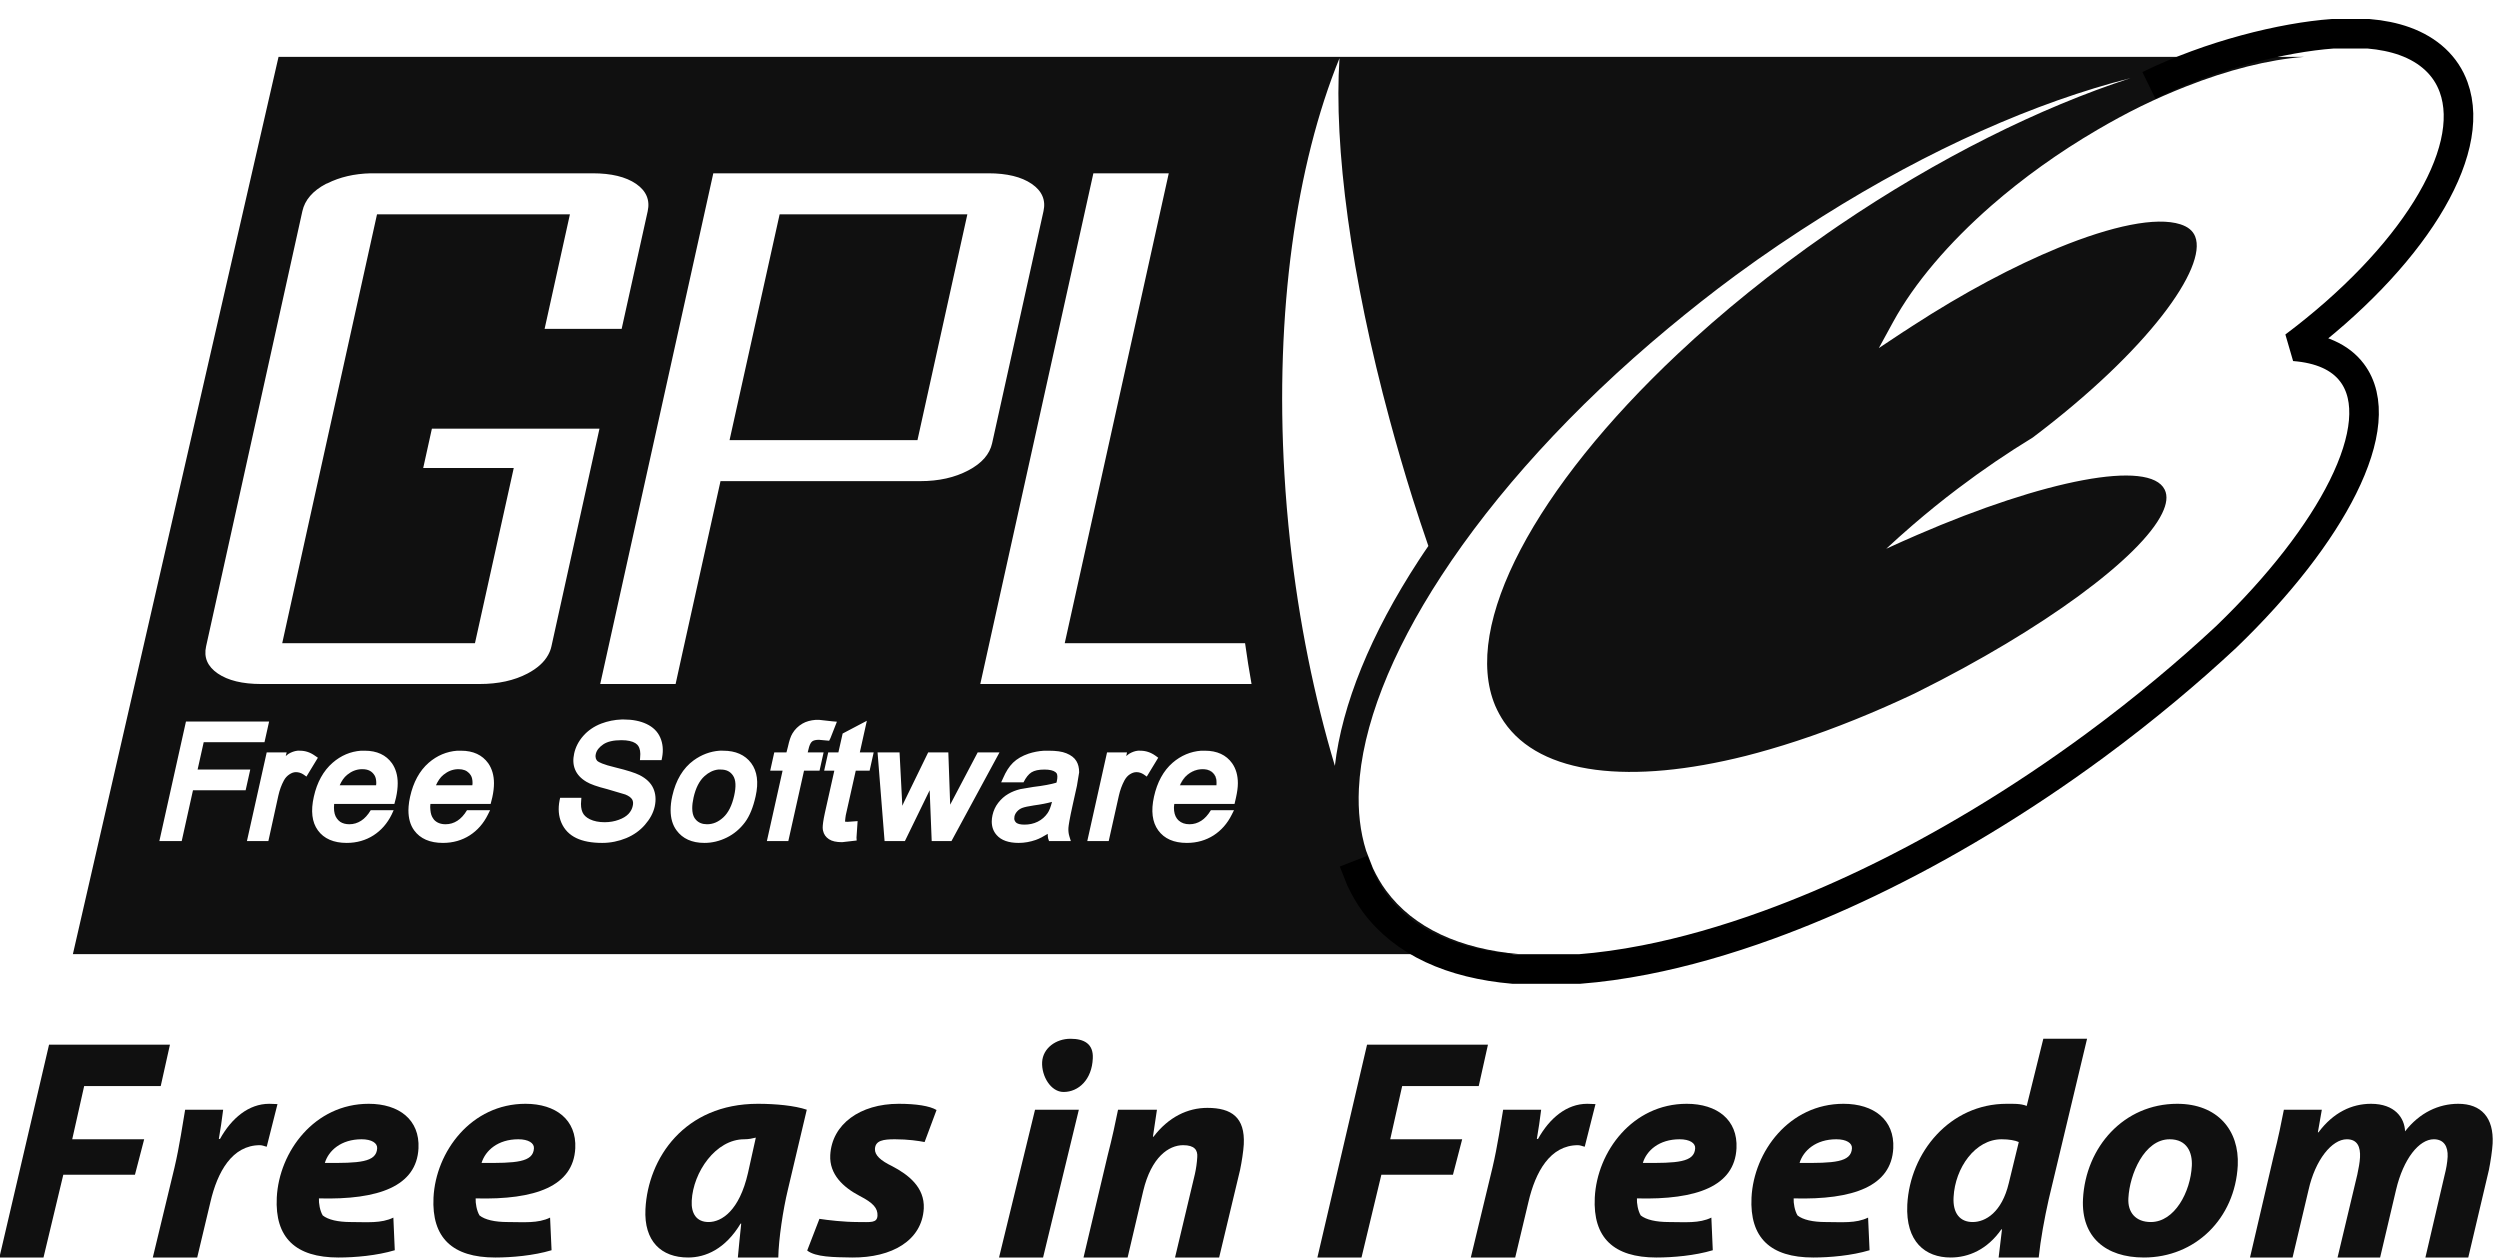 <?xml version="1.0" standalone="no"?>
<!DOCTYPE svg PUBLIC "-//W3C//DTD SVG 1.1//EN" "http://www.w3.org/Graphics/SVG/1.1/DTD/svg11.dtd">
<svg width="100%" height="100%" viewBox="0 0 721 363" version="1.1" xmlns="http://www.w3.org/2000/svg" xmlns:xlink="http://www.w3.org/1999/xlink" xml:space="preserve" style="fill-rule:evenodd;clip-rule:evenodd;stroke-miterlimit:1.414;">
    <g transform="matrix(1,0,0,1,-14.374,-490.127)">
        <g id="Layer1">
            <g id="Layer 1">
                <clipPath id="_clip1">
                    <rect x="14.225" y="490.29" width="720.932" height="362.612"/>
                </clipPath>
                <g clip-path="url(#_clip1)">
                    <g id="g3413" transform="matrix(1,0,0,1,1.763,148.071)">
                        <g id="path70" transform="matrix(1.705,0,0,1.705,352.868,563.909)">
                            <path d="M3.86,0L3.85,0C2.91,0 2.08,0.31 1.3,0.94C0.72,1.4 0.32,2.02 0,2.71L0.04,2.71C0.36,2.02 0.76,1.4 1.33,0.94C2.11,0.31 2.94,0.01 3.86,0Z" style="fill:black;fill-opacity:0.937;"/>
                        </g>
                        <path id="path74" d="M92.939,358.464C92.94,358.464 33.63,617.232 33.63,617.232L450.77,617.232C433.769,615.748 420.346,609.78 412.349,598.9C410.865,596.888 409.64,594.721 408.565,592.453C407.883,590.781 407.242,589.095 406.594,587.39C404.888,581.968 404.209,575.95 404.515,569.539C405.368,551.668 413.753,530.411 428.282,508.151C443.714,484.494 466.08,459.7 493.773,436.691C499.98,431.538 506.398,426.449 513.117,421.504C521.421,415.394 529.79,409.768 538.162,404.505C569.01,385.084 599.78,371.495 627.047,364.592C600.991,373.093 571.719,387.524 542.798,407.17C541.758,407.872 540.731,408.592 539.708,409.301C523.661,420.419 509.124,432.227 496.438,444.152C455.615,482.536 434.037,522.31 443.842,545.612C444.541,547.215 445.375,548.746 446.347,550.195C456.885,565.696 483.003,568.375 516.101,560.053C518.352,559.491 520.603,558.853 522.922,558.188C533.494,555.136 544.719,551.014 556.28,545.932C559.06,544.704 561.869,543.442 564.7,542.095C564.99,541.959 565.262,541.822 565.552,541.669C602.044,523.537 630.089,502.674 636.159,490.139C637.489,487.413 637.809,485.088 636.905,483.265C632.574,474.483 602.266,480.416 565.552,496.321C562.602,497.6 559.618,498.916 556.6,500.317C559.055,498.037 561.611,495.749 564.22,493.496C568.381,489.912 572.689,486.407 577.276,482.945C584.455,477.509 591.713,472.595 598.857,468.238C632.314,442.997 649.228,419.121 645.698,410.26C645.033,408.591 643.617,407.442 641.435,406.743C634.46,404.525 621.731,407.173 606.264,413.511C593.509,418.743 578.859,426.502 564.007,436.158L561.982,437.491C561.982,437.491 561.609,437.704 561.609,437.704C561.609,437.704 554.468,442.446 554.468,442.446C554.468,442.446 558.572,434.933 558.572,434.933C564.659,423.789 574.575,412.162 586.921,401.361C595.976,393.464 606.32,386.024 617.455,379.513C621.667,377.047 625.872,374.757 630.084,372.692C634.399,370.584 638.715,368.711 642.927,367.044C655.164,362.204 666.845,359.264 677.031,358.464C676.104,358.464 648.415,358.464 648.415,358.464C648.415,358.464 551.964,358.464 551.964,358.464C551.964,358.464 126.671,358.464 126.671,358.464C126.671,358.464 92.939,358.464 92.939,358.464ZM398.92,358.837C397.249,384.342 402.194,421.699 413.415,463.175C415.41,470.556 417.582,478.066 419.969,485.663C421.453,490.354 422.983,494.972 424.552,499.518C423.631,500.872 422.704,502.217 421.834,503.568C407.834,525.023 399.651,545.299 397.588,562.931C391.671,543.116 387.216,521.413 384.692,498.399C383.976,491.805 383.415,485.285 383.04,478.842C380.278,432.046 386.387,389.625 398.92,358.837ZM119.53,392.036C119.85,392.028 120.164,392.036 120.489,392.036C120.489,392.036 183.529,392.036 183.529,392.036C188.918,392.036 193.085,393.046 196.052,395.073C199.002,397.113 200.108,399.751 199.409,402.96C199.409,402.96 191.896,436.904 191.896,436.904C191.896,436.904 169.674,436.904 169.674,436.904C169.674,436.904 176.975,403.866 176.975,403.866C176.975,403.866 121.342,403.866 121.342,403.866C121.342,403.866 101.252,494.669 101.252,494.669C101.252,494.669 94.005,527.548 94.005,527.548C94.005,527.548 149.585,527.548 149.585,527.548C149.585,527.548 149.638,527.334 149.638,527.334C149.638,527.334 160.775,477.03 160.775,477.03C160.775,477.03 134.664,477.03 134.664,477.03C134.664,477.03 137.169,465.68 137.169,465.68C137.169,465.68 185.501,465.68 185.501,465.68C185.501,465.68 171.646,528.453 171.646,528.453C171.459,529.347 171.13,530.157 170.687,530.958C169.544,533.038 167.551,534.82 164.772,536.287C160.918,538.316 156.306,539.324 150.917,539.324C150.917,539.324 87.93,539.324 87.93,539.324C82.542,539.324 78.375,538.316 75.408,536.287C72.458,534.258 71.334,531.666 72.051,528.453C72.051,528.453 99.814,402.96 99.814,402.96C100.53,399.751 102.764,397.113 106.635,395.073C106.771,395 106.924,394.983 107.061,394.913C110.594,393.144 114.74,392.149 119.53,392.036ZM218.327,392.036C218.327,392.036 297.673,392.036 297.673,392.036C302.993,392.036 307.175,393.046 310.142,395.073C313.126,397.113 314.269,399.751 313.553,402.96C313.553,402.96 298.738,469.89 298.738,469.89C298.039,473.079 295.752,475.68 291.864,477.723C287.976,479.773 283.4,480.814 278.063,480.814C278.063,480.814 220.405,480.814 220.405,480.814L209.268,531.065C209.268,531.065 207.456,539.324 207.456,539.324C207.456,539.324 185.714,539.324 185.714,539.324C185.714,539.324 187.366,531.864 187.366,531.864C187.366,531.864 218.327,392.036 218.327,392.036ZM327.94,392.036C327.94,392.036 349.682,392.036 349.682,392.036C349.682,392.036 325.063,503.248 325.063,503.248C325.063,503.248 319.681,527.548 319.681,527.548C319.681,527.548 371.69,527.548 371.69,527.548C372.236,531.536 372.873,535.453 373.555,539.324C373.555,539.324 295.328,539.324 295.328,539.324C295.328,539.324 301.509,511.401 301.509,511.401C301.509,511.401 327.94,392.036 327.94,392.036ZM237.457,403.866C237.457,403.866 223.016,468.984 223.016,468.984C223.016,468.984 277.21,468.984 277.21,468.984C277.21,468.984 291.598,403.866 291.598,403.866C291.598,403.866 237.457,403.866 237.457,403.866ZM191.896,549.556C192.108,549.548 192.321,549.556 192.535,549.556C195.059,549.556 197.263,549.999 199.036,550.835C200.929,551.721 202.283,553.039 203.033,554.778C203.766,556.466 203.958,558.382 203.566,560.48C203.566,560.48 203.406,561.279 203.406,561.279C203.406,561.279 197.171,561.279 197.171,561.279C197.171,561.279 197.224,560.533 197.224,560.533C197.386,559.068 197.204,557.915 196.638,557.123C196.565,557.023 196.458,556.892 196.372,556.803C196.231,556.659 196.02,556.495 195.839,556.376C194.967,555.827 193.602,555.524 191.842,555.524C189.506,555.524 187.76,555.931 186.567,556.75C185.407,557.551 184.674,558.446 184.435,559.52C184.197,560.612 184.589,561.185 184.862,561.492C184.87,561.501 184.905,561.536 184.915,561.545C185.26,561.84 186.46,562.53 190.19,563.411C193.567,564.229 195.803,564.964 197.065,565.595C198.974,566.567 200.309,567.827 201.008,569.379C201.707,570.914 201.861,572.71 201.434,574.654C201.008,576.547 200.042,578.293 198.61,579.93C197.195,581.567 195.393,582.863 193.228,583.767C191.079,584.653 188.722,585.152 186.3,585.152C183.231,585.152 180.767,584.687 178.84,583.767C176.828,582.812 175.376,581.305 174.524,579.344C173.705,577.434 173.53,575.266 173.991,572.896C173.991,572.896 174.151,572.15 174.151,572.15L180.279,572.15L180.226,572.896C180.072,574.311 180.223,575.454 180.599,576.306C180.957,577.125 181.639,577.803 182.73,578.331C183.89,578.894 185.339,579.184 186.993,579.184C188.477,579.184 189.832,578.934 191.043,578.491C192.237,578.065 193.185,577.502 193.867,576.786C194.532,576.07 194.922,575.313 195.093,574.494C195.263,573.761 195.223,573.141 194.933,572.629C194.609,572.084 193.967,571.6 192.961,571.191C192.961,571.191 187.739,569.645 187.739,569.645C184.823,568.912 182.86,568.213 181.718,567.514C180.166,566.593 179.047,565.412 178.467,563.997C177.887,562.598 177.825,561.049 178.201,559.361C178.593,557.553 179.465,555.833 180.812,554.298C182.176,552.746 183.937,551.529 186.034,550.728C187.888,550.033 189.84,549.625 191.896,549.556ZM247.848,549.662C248.185,549.636 248.503,549.662 248.861,549.662C248.861,549.662 252.697,550.088 252.697,550.088C252.697,550.088 253.976,550.195 253.976,550.195C253.976,550.195 252.111,554.938 252.111,554.938C252.111,554.938 251.738,555.684 251.738,555.684C251.738,555.684 248.807,555.417 248.807,555.417C247.942,555.417 247.306,555.551 246.889,555.844C246.861,555.865 246.808,555.928 246.782,555.95C246.727,555.999 246.633,556.085 246.569,556.163C246.313,556.5 246,557.101 245.77,558.188C245.77,558.188 245.659,558.649 245.557,559.041C246.904,559.041 250.14,559.041 250.14,559.041C250.14,559.041 248.967,564.316 248.967,564.316C248.967,564.316 245.617,564.316 244.491,564.316C244.15,565.851 239.962,584.619 239.962,584.619C239.962,584.619 233.78,584.619 233.78,584.619C233.78,584.619 237.798,566.584 238.31,564.316C237.269,564.316 234.739,564.316 234.739,564.316C234.739,564.316 235.912,559.041 235.912,559.041C235.912,559.041 238.457,559.041 239.429,559.041C239.599,558.308 239.855,557.389 239.855,557.389C240.23,555.684 240.622,554.458 241.134,553.606C241.833,552.429 242.82,551.444 244.065,550.728C245.09,550.132 246.387,549.776 247.848,549.662ZM262.609,549.929C262.609,549.929 260.993,557.199 260.584,559.041C261.778,559.041 264.581,559.041 264.581,559.041C264.581,559.041 263.408,564.316 263.408,564.316C263.408,564.316 260.469,564.316 259.412,564.316C259.088,565.783 256.534,577.159 256.534,577.159C256.534,577.159 256.321,578.525 256.321,578.917C256.321,578.93 256.32,578.961 256.321,578.971C256.322,578.975 256.32,579.021 256.321,579.024C256.323,579.027 256.372,579.022 256.374,579.024C256.374,579.024 257.014,579.077 257.014,579.077L259.945,578.864L259.625,583.607C259.625,583.607 259.678,584.459 259.678,584.459C259.678,584.459 255.468,584.939 255.468,584.939C253.797,584.939 252.572,584.666 251.685,584.086C250.747,583.472 250.201,582.658 249.98,581.635C249.946,581.448 249.873,581.175 249.873,580.782C249.873,580.015 250.018,578.717 250.513,576.466C250.513,576.466 252.753,566.431 253.23,564.316C252.429,564.316 250.299,564.316 250.299,564.316C250.299,564.316 251.472,559.041 251.472,559.041C251.472,559.041 253.55,559.041 254.403,559.041C254.675,557.813 255.628,553.606 255.628,553.606C255.628,553.606 260.584,550.994 260.584,550.994C260.584,550.994 262.609,549.929 262.609,549.929ZM66.242,550.142C66.242,550.142 90.222,550.142 90.222,550.142L88.89,556.11C88.89,556.11 72.892,556.11 71.358,556.11C71.085,557.321 69.991,562.223 69.599,563.997C71.816,563.997 84.786,563.997 84.786,563.997L83.454,569.965C83.454,569.965 69.802,569.965 68.267,569.965C67.943,571.449 65.016,584.619 65.016,584.619C65.016,584.619 58.569,584.619 58.569,584.619C58.569,584.619 66.242,550.142 66.242,550.142ZM98.375,558.561C98.616,558.532 98.878,558.561 99.121,558.561C100.656,558.561 102.073,559.028 103.437,560C103.437,560 104.29,560.586 104.29,560.586L100.986,566.022C100.986,566.022 100.08,565.382 100.08,565.382C99.415,564.956 98.699,564.743 97.949,564.743C97.301,564.743 96.697,564.973 96.083,565.382C95.436,565.808 94.894,566.373 94.485,567.141C93.769,568.454 93.244,569.924 92.886,571.51C92.886,571.51 90.009,584.619 90.009,584.619C90.009,584.619 83.827,584.619 83.827,584.619C83.827,584.619 89.529,559.041 89.529,559.041C89.529,559.041 95.284,559.041 95.284,559.041C95.284,559.041 95.086,559.817 95.018,560.107C95.291,559.902 95.578,559.621 95.817,559.467C96.643,558.974 97.515,558.667 98.375,558.561ZM116.706,558.561C117.078,558.533 117.445,558.561 117.825,558.561C121.304,558.561 123.936,559.781 125.658,562.185C126.733,563.737 127.31,565.655 127.31,567.94C127.31,569.202 127.155,570.56 126.831,572.043L126.351,573.908C126.351,573.908 110.719,573.908 108.979,573.908C108.945,574.266 108.926,574.65 108.926,574.974C108.926,576.304 109.199,577.351 109.779,578.118C110.054,578.493 110.373,578.831 110.738,579.077C111.425,579.525 112.311,579.77 113.349,579.77C114.611,579.77 115.719,579.423 116.759,578.758C117.748,578.127 118.695,577.118 119.53,575.72C119.53,575.72 126.138,575.72 126.138,575.72C126.138,575.72 125.552,576.999 125.552,576.999C124.29,579.557 122.529,581.552 120.33,582.967C118.13,584.383 115.502,585.152 112.603,585.152C108.834,585.152 106.029,583.933 104.29,581.529C102.568,579.175 102.197,575.923 103.118,571.83C104.038,567.669 105.876,564.344 108.553,562.025C110.953,559.944 113.675,558.79 116.706,558.561ZM144.469,558.561C144.841,558.533 145.208,558.561 145.588,558.561C149.067,558.561 151.699,559.781 153.422,562.185C154.496,563.737 155.074,565.655 155.074,567.94C155.074,569.185 154.918,570.523 154.594,571.99C154.594,571.99 154.114,573.908 154.114,573.908C154.114,573.908 138.482,573.908 136.742,573.908C136.725,574.147 136.706,574.362 136.689,574.601C136.676,574.691 136.695,574.826 136.689,574.921C136.689,574.936 136.689,574.959 136.689,574.974C136.689,575.23 136.725,575.481 136.742,575.72C136.828,576.692 137.081,577.504 137.542,578.118C137.629,578.237 137.712,578.385 137.808,578.491C138.589,579.327 139.695,579.77 141.112,579.77C142.374,579.77 143.499,579.423 144.522,578.758C145.511,578.127 146.458,577.118 147.293,575.72C147.293,575.72 153.954,575.72 153.954,575.72C153.954,575.72 153.315,576.999 153.315,576.999C152.053,579.557 150.292,581.552 148.093,582.967C145.893,584.383 143.265,585.152 140.366,585.152C136.597,585.152 133.792,583.933 132.053,581.529C130.928,579.994 130.401,578.039 130.401,575.72C130.401,575.362 130.42,574.976 130.454,574.601C130.523,573.714 130.659,572.819 130.881,571.83C131.802,567.686 133.586,564.344 136.263,562.025C138.662,559.944 141.439,558.79 144.469,558.561ZM220.085,558.561C220.466,558.532 220.816,558.561 221.204,558.561C224.751,558.561 227.477,559.761 229.251,562.132C231.007,564.502 231.433,567.699 230.53,571.723C229.83,574.861 228.82,577.395 227.439,579.237C226.058,581.079 224.297,582.584 222.217,583.607C220.153,584.63 217.968,585.152 215.769,585.152C212.154,585.152 209.462,583.916 207.722,581.529C206.597,580.011 206.017,578.056 206.017,575.72C206.017,574.458 206.156,573.118 206.497,571.617C207.52,567.047 209.609,563.566 212.678,561.332C214.931,559.706 217.419,558.766 220.085,558.561ZM313.712,558.561C314.162,558.534 314.578,558.561 315.045,558.561C317.193,558.561 318.881,558.779 320.16,559.307C321.524,559.853 322.492,560.625 323.038,561.545C323.566,562.415 323.837,563.483 323.837,564.796C323.837,564.796 323.198,568.686 323.198,568.686C323.198,568.686 322.025,573.962 322.025,573.962C321.019,578.463 320.798,580.152 320.746,580.782C320.695,581.635 320.774,582.466 321.013,583.234C321.013,583.234 321.439,584.619 321.439,584.619C321.439,584.619 315.151,584.619 315.151,584.619C315.151,584.619 314.885,583.82 314.885,583.82C314.782,583.445 314.812,582.967 314.778,582.541C313.585,583.274 312.389,583.924 311.314,584.299C309.729,584.845 308.083,585.152 306.412,585.152C303.513,585.152 301.367,584.398 300.071,582.914C299.082,581.823 298.632,580.488 298.632,578.971C298.632,578.391 298.709,577.79 298.845,577.159C299.135,575.863 299.661,574.663 300.497,573.589C301.315,572.531 302.283,571.662 303.374,571.031C304.432,570.4 305.61,569.952 306.838,569.645C306.838,569.645 310.622,569.006 310.622,569.006C313.538,568.665 315.714,568.241 317.283,567.78C317.317,567.61 317.389,567.407 317.389,567.407C317.637,566.31 317.606,565.485 317.336,565.062C317.316,565.035 317.252,564.979 317.229,564.956C317.172,564.895 317.083,564.798 317.016,564.743C316.375,564.235 315.281,563.997 313.819,563.997C312.165,563.997 310.941,564.267 310.089,564.796C309.253,565.325 308.479,566.292 307.797,567.674C307.797,567.674 301.35,567.674 301.35,567.674C301.35,567.674 301.936,566.395 301.936,566.395C302.703,564.621 303.617,563.15 304.76,562.025C305.902,560.9 307.446,560.028 309.236,559.414C310.608,558.961 312.107,558.66 313.712,558.561ZM340.73,558.561C340.97,558.532 341.233,558.561 341.476,558.561C343.027,558.561 344.481,559.028 345.845,560C345.845,560 346.644,560.586 346.644,560.586C346.645,560.586 343.341,566.022 343.341,566.022C343.341,566.022 342.435,565.382 342.435,565.382C341.77,564.956 341.09,564.743 340.356,564.743C339.708,564.743 339.069,564.973 338.438,565.382C337.79,565.808 337.319,566.373 336.893,567.141C336.194,568.454 335.652,569.924 335.294,571.51C335.294,571.51 332.363,584.619 332.363,584.619C332.363,584.619 326.182,584.619 326.182,584.619C326.182,584.619 331.884,559.041 331.884,559.041C331.884,559.041 337.639,559.041 337.639,559.041C337.639,559.041 337.494,559.817 337.426,560.107C337.698,559.902 337.969,559.621 338.225,559.467C339.038,558.974 339.871,558.667 340.73,558.561ZM359.007,558.561C359.379,558.533 359.746,558.561 360.126,558.561C363.605,558.561 366.255,559.781 367.96,562.185C369.051,563.737 369.612,565.655 369.612,567.94C369.612,569.202 369.403,570.56 369.079,572.043L368.653,573.908C368.653,573.908 353.003,573.908 351.281,573.908C351.246,574.266 351.174,574.65 351.174,574.974C351.174,576.304 351.464,577.351 352.027,578.118C352.114,578.237 352.25,578.385 352.346,578.491C352.402,578.551 352.5,578.649 352.559,578.704C353.322,579.397 354.359,579.77 355.65,579.77C356.912,579.77 358.02,579.423 359.061,578.758C360.05,578.127 360.979,577.118 361.832,575.72C361.832,575.72 368.493,575.72 368.493,575.72C368.493,575.72 367.853,576.999 367.853,576.999C366.591,579.557 364.814,581.552 362.631,582.967C360.414,584.383 357.82,585.152 354.904,585.152C351.136,585.152 348.384,583.933 346.644,581.529C344.922,579.175 344.515,575.923 345.419,571.83C346.34,567.669 348.124,564.344 350.801,562.025C353.216,559.944 355.979,558.79 359.007,558.561ZM265.7,559.041C265.7,559.041 272.041,559.041 272.041,559.041C272.041,559.041 272.823,574.22 272.84,574.441C273.096,573.898 273.295,573.44 273.32,573.375C273.32,573.375 280.301,559.041 280.301,559.041C280.301,559.041 286.109,559.041 286.109,559.041C286.109,559.041 286.642,574.036 286.642,574.121C286.813,573.815 294.582,559.041 294.582,559.041C294.582,559.041 300.87,559.041 300.87,559.041C300.87,559.041 287.015,584.619 287.015,584.619C287.015,584.619 281.313,584.619 281.313,584.619C281.313,584.619 280.761,570.749 280.727,569.965C278.374,574.791 273.586,584.619 273.586,584.619C273.586,584.619 267.725,584.619 267.725,584.619C267.725,584.619 265.7,559.041 265.7,559.041ZM116.813,563.89C115.344,563.952 114.01,564.482 112.763,565.489C111.774,566.273 111.106,567.35 110.578,568.526C110.578,568.526 121.076,568.526 121.076,568.526C121.093,568.339 121.129,568.111 121.129,567.94C121.129,566.968 120.956,566.213 120.649,565.702C119.899,564.474 118.786,563.89 117.132,563.89C117.033,563.89 116.911,563.886 116.813,563.89ZM144.576,563.89C143.107,563.952 141.773,564.482 140.526,565.489C139.537,566.273 138.887,567.35 138.341,568.526C138.341,568.526 148.839,568.526 148.839,568.526C148.856,568.339 148.892,568.111 148.892,567.94C148.892,566.968 148.736,566.213 148.412,565.702C148.264,565.453 148.062,565.205 147.88,565.009C147.168,564.273 146.188,563.89 144.895,563.89C144.796,563.89 144.674,563.886 144.576,563.89ZM359.327,563.89C357.817,563.937 356.406,564.448 355.117,565.489C354.145,566.273 353.478,567.35 352.932,568.526C352.933,568.526 363.377,568.526 363.377,568.526C363.394,568.339 363.43,568.111 363.43,567.94C363.43,566.968 363.275,566.213 362.951,565.702C362.217,564.491 361.088,563.907 359.434,563.89C359.385,563.891 359.376,563.889 359.327,563.89ZM219.712,563.997C218.302,564.164 216.992,564.807 215.769,565.915C214.302,567.245 213.239,569.334 212.625,572.097C212.369,573.256 212.252,574.247 212.252,575.134C212.252,576.345 212.484,577.295 212.944,578.011C213.067,578.195 213.23,578.39 213.371,578.544C214.129,579.349 215.187,579.77 216.515,579.77C218.237,579.77 219.755,579.128 221.204,577.798C222.671,576.451 223.717,574.341 224.348,571.51C224.928,568.918 224.847,566.983 224.028,565.755C223.244,564.562 222.097,563.997 220.511,563.997C220.242,563.997 219.973,563.966 219.712,563.997ZM316.004,573.322C314.554,573.714 312.93,574.045 310.782,574.335C309.179,574.573 308.036,574.825 307.371,575.081C306.791,575.319 306.325,575.65 305.932,576.093C305.557,576.519 305.306,576.967 305.186,577.479C305.152,577.683 305.133,577.894 305.133,578.065C305.133,578.079 305.133,578.104 305.133,578.118C305.135,578.159 305.129,578.239 305.133,578.278C305.144,578.355 305.165,578.472 305.186,578.544C305.194,578.568 305.231,578.628 305.24,578.651C305.258,578.697 305.27,578.767 305.293,578.811C305.317,578.854 305.371,578.929 305.399,578.971C305.444,579.032 305.505,579.126 305.559,579.184C305.986,579.661 306.836,579.877 308.064,579.877C309.411,579.877 310.707,579.621 311.901,579.024C313.077,578.444 314.026,577.579 314.725,576.573C315.236,575.857 315.646,574.755 316.004,573.322Z" style="fill:black;fill-opacity:0.937;"/>
                        <g id="path82" transform="matrix(1.705,0,0,1.705,359.45,563.909)">
                            <path d="M0.03,0C0.02,0 0.01,0 0,0C0.97,0.01 1.61,0.34 2.04,1.05C2.23,1.35 2.33,1.8 2.33,2.37C2.33,2.47 2.31,2.6 2.3,2.71L2.34,2.71C2.34,2.6 2.36,2.47 2.36,2.37C2.36,1.8 2.27,1.35 2.08,1.05C1.65,0.33 1,0 0.03,0Z" style="fill:black;fill-opacity:0.937;"/>
                        </g>
                        <g id="g4966" transform="matrix(1.705,0,0,1.705,-200.907,-129.694)">
                            <g id="path86" transform="matrix(1,0,0,1,125.127,453.393)">
                                <path d="M0,36L7.46,36L10.81,22L22.93,22L24.49,16L12.32,16L14.34,7L27.29,7L28.85,0L8.4,0L0,36Z" style="fill:black;fill-opacity:0.937;"/>
                            </g>
                            <g id="path90" transform="matrix(1,0,0,1,151.077,463.393)">
                                <path d="M7.51,26L9.75,16.6C10.93,11.51 13.42,7 18.13,7C18.55,7 18.96,7.21 19.27,7.26L21.09,0.05C20.67,0.05 20.21,0 19.69,0C16.22,0 13.31,2.44 11.37,5.94L11.17,5.94C11.46,4.23 11.71,2.61 11.9,1L5.47,1C5.1,3.08 4.53,7.15 3.66,10.82L0,26L7.51,26Z" style="fill:black;fill-opacity:0.937;"/>
                            </g>
                            <g id="path94" transform="matrix(1,0,0,1,171.707,463.393)">
                                <path d="M20.06,19.25C17.99,20.26 15.63,20 12.88,20C10.71,20 9.03,19.62 8.11,18.88C7.63,18.07 7.43,16.81 7.47,16C17.6,16.27 23.99,13.93 24.31,7.53C24.55,2.7 21.02,0 15.89,0C6.73,0 0.73,8.08 0.34,15.86C0,22.65 3.52,26 10.78,26C13.57,26 17.27,25.68 20.3,24.77L20.06,19.25ZM17.32,7.53C17.2,9.91 14.26,10.05 8.47,10C9.1,7.91 11.22,6 14.69,6C16.4,6 17.38,6.65 17.32,7.53Z" style="fill:black;fill-opacity:0.937;"/>
                            </g>
                            <g id="path98" transform="matrix(1,0,0,1,198.227,463.393)">
                                <path d="M20.05,19.25C17.98,20.26 15.62,20 12.88,20C10.7,20 9.03,19.62 8.11,18.88C7.63,18.07 7.42,16.81 7.46,16C17.6,16.27 23.98,13.93 24.31,7.53C24.55,2.7 21.02,0 15.89,0C6.72,0 0.72,8.08 0.33,15.86C0,22.65 3.52,26 10.77,26C13.57,26 17.27,25.68 20.3,24.77L20.05,19.25ZM17.32,7.53C17.2,9.91 14.26,10.05 8.46,10C9.1,7.91 11.21,6 14.68,6C16.39,6 17.38,6.65 17.32,7.53Z" style="fill:black;fill-opacity:0.937;"/>
                            </g>
                            <g id="path102" transform="matrix(1,0,0,1,234.137,463.393)">
                                <path d="M22.74,26C22.8,22.83 23.56,17.85 24.35,14.58L27.56,1C25.52,0.31 22.34,0 19.28,0C6.86,0 0.7,9.2 0.27,17.82C0,23.23 2.93,26 7.49,26C10.44,26 13.77,24.57 16.36,20.27L16.47,20.27C16.27,22.34 16.03,24.35 15.9,26L22.74,26ZM17.61,11.72C16.15,18.08 13.17,20 10.95,20C8.88,20 7.98,18.53 8.1,16.39C8.34,11.56 12.16,6 16.98,6C17.76,6 18.37,5.86 18.94,5.72L17.61,11.72Z" style="fill:black;fill-opacity:0.937;"/>
                            </g>
                            <g id="path106" transform="matrix(1,0,0,1,261.767,463.393)">
                                <path d="M0,24.82C1.44,25.94 4.46,25.95 7.61,26C14.34,26.05 19.42,23.11 19.72,17.71C19.89,14.11 17.1,11.98 14.37,10.55C12.4,9.6 11.41,8.69 11.46,7.63C11.53,6.2 12.87,6 14.84,6C17.06,6 18.84,6.27 19.86,6.47L21.88,1.05C20.73,0.36 18.43,0 15.48,0C8.95,0 4.17,3.45 3.9,8.69C3.74,11.93 6.07,14.11 8.89,15.59C11.17,16.76 11.95,17.66 11.89,18.93C11.82,20.21 10.68,20 8.61,20C6.18,20 3.49,19.68 2.07,19.46L0,24.82Z" style="fill:black;fill-opacity:0.937;"/>
                            </g>
                            <g id="path110" transform="matrix(1,0,0,1,294.217,452.393)">
                                <path d="M7.45,37L13.5,12L6.09,12L0,37L7.45,37ZM10.92,9C13.46,9 15.72,6.9 15.86,3.3C15.98,0.86 14.4,0 12.07,0C9.64,0 7.42,1.58 7.29,3.94C7.17,6.32 8.75,9 10.92,9Z" style="fill:black;fill-opacity:0.937;"/>
                            </g>
                            <g id="path114" transform="matrix(1,0,0,1,308.507,464.083)">
                                <path d="M7.46,25.31L10.1,14.05C11.47,8.32 14.42,6.31 16.85,6.31C18.77,6.31 19.33,7.13 19.24,8.32C19.19,9.28 19.04,10.29 18.84,11.19L15.48,25.31L22.94,25.31L26.48,10.5C26.75,9.22 27.05,7.31 27.11,6.15C27.33,1.64 25.08,0 20.94,0C17.62,0 14.39,1.54 11.84,4.88L11.74,4.88L12.42,0.31L5.84,0.31C5.41,2.45 4.86,5.04 4.08,8.06L0,25.31L7.46,25.31Z" style="fill:black;fill-opacity:0.937;"/>
                            </g>
                            <g id="path118" transform="matrix(1,0,0,1,348.067,453.393)">
                                <path d="M0,36L7.46,36L10.82,22L22.93,22L24.49,16L12.32,16L14.34,7L27.29,7L28.85,0L8.4,0L0,36Z" style="fill:black;fill-opacity:0.937;"/>
                            </g>
                            <g id="path122" transform="matrix(1,0,0,1,374.017,463.393)">
                                <path d="M7.51,26L9.75,16.6C10.93,11.51 13.42,7 18.13,7C18.55,7 18.96,7.21 19.27,7.26L21.09,0.05C20.67,0.05 20.21,0 19.69,0C16.22,0 13.31,2.44 11.37,5.94L11.17,5.94C11.46,4.23 11.71,2.61 11.9,1L5.47,1C5.11,3.08 4.53,7.15 3.66,10.82L0,26L7.51,26Z" style="fill:black;fill-opacity:0.937;"/>
                            </g>
                            <g id="path126" transform="matrix(1,0,0,1,394.647,463.393)">
                                <path d="M20.06,19.25C17.99,20.26 15.63,20 12.88,20C10.71,20 9.03,19.62 8.11,18.88C7.63,18.07 7.43,16.81 7.47,16C17.6,16.27 23.99,13.93 24.31,7.53C24.55,2.7 21.02,0 15.89,0C6.73,0 0.73,8.08 0.34,15.86C0,22.65 3.53,26 10.78,26C13.57,26 17.28,25.68 20.3,24.77L20.06,19.25ZM17.32,7.53C17.2,9.91 14.26,10.05 8.47,10C9.1,7.91 11.22,6 14.69,6C16.4,6 17.38,6.65 17.32,7.53Z" style="fill:black;fill-opacity:0.937;"/>
                            </g>
                            <g id="path130" transform="matrix(1,0,0,1,421.167,463.393)">
                                <path d="M20.05,19.25C17.98,20.26 15.62,20 12.88,20C10.7,20 9.03,19.62 8.11,18.88C7.63,18.07 7.42,16.81 7.46,16C17.6,16.27 23.98,13.93 24.31,7.53C24.55,2.7 21.02,0 15.89,0C6.72,0 0.72,8.08 0.33,15.86C0,22.65 3.52,26 10.77,26C13.57,26 17.27,25.68 20.3,24.77L20.05,19.25ZM17.32,7.53C17.2,9.91 14.26,10.05 8.46,10C9.1,7.91 11.21,6 14.68,6C16.39,6 17.38,6.65 17.32,7.53Z" style="fill:black;fill-opacity:0.937;"/>
                            </g>
                            <g id="path134" transform="matrix(1,0,0,1,447.547,452.393)">
                                <path d="M23.31,0L20.5,11.36C19.48,10.94 18.15,11 17.11,11C7.53,11 0.75,19.2 0.3,28.08C0,34.34 3.34,37 7.64,37C10.65,37 13.82,35.67 16.22,32.23L16.32,32.23L15.75,37L22.53,37C22.84,34 23.49,30.43 24.22,27.17L30.71,0L23.31,0ZM17.47,24.42C16.3,29.35 13.54,31 11.36,31C9.19,31 7.98,29.49 8.13,26.8C8.38,21.82 11.8,17 16.25,17C17.5,17 18.57,17.19 19.16,17.47L17.47,24.42Z" style="fill:black;fill-opacity:0.937;"/>
                            </g>
                            <g id="path138" transform="matrix(1,0,0,1,477.257,463.393)">
                                <path d="M10.61,26C19.31,26 26.02,19.41 26.49,10.44C26.78,4.5 23.08,0 16.25,0C7.23,0 0.76,7.3 0.31,16.12C0,22.54 4.14,26 10.61,26ZM11.78,20C9.24,20 7.84,18.38 7.99,15.96C8.19,11.93 10.68,6 14.97,6C17.93,6 18.84,8.27 18.72,10.5C18.5,14.9 15.82,20 11.78,20Z" style="fill:black;fill-opacity:0.937;"/>
                            </g>
                            <g id="path142" transform="matrix(1,0,0,1,505.817,463.393)">
                                <path d="M7.2,26L9.9,14.58C11.03,9.49 13.85,6 16.38,6C18.2,6 18.7,7.33 18.61,9.07C18.56,9.97 18.36,10.98 18.15,11.98L14.81,26L22.01,26L24.71,14.53C25.95,9.28 28.61,6 31.09,6C32.8,6 33.51,7.22 33.43,8.96C33.38,9.97 33.17,11.08 32.91,12.09L29.67,26L36.92,26L40.41,11.19C40.68,9.86 40.99,7.79 41.04,6.73C41.26,2.33 39.11,0 35.23,0C31.91,0 28.68,1.5 26.23,4.66C26.14,2.38 24.51,0 20.47,0C17.2,0 14.08,1.48 11.58,4.83L11.48,4.83L12.15,1L5.73,1C5.31,3.14 4.8,5.73 4.02,8.75L0,26L7.2,26Z" style="fill:black;fill-opacity:0.937;"/>
                            </g>
                        </g>
                        <path id="path2592" d="M402.977,590.417C403.67,592.197 404.362,593.974 405.083,595.711C406.193,598.072 407.477,600.332 409.02,602.442C417.356,613.773 431.315,619.977 449.039,621.521L468.104,621.521C474.132,621.051 480.449,620.174 486.996,618.894C498.288,616.686 510.258,613.294 522.689,608.761C532.106,605.327 541.783,601.265 551.604,596.543C572.991,586.291 595.085,573.068 616.76,557.111C623.898,551.86 630.749,546.472 637.325,540.994C643.353,535.978 649.136,530.884 654.659,525.734C670.076,510.878 681.714,495.789 688.304,482.54C695.169,468.743 696.539,456.946 690.915,449.515C687.468,444.953 681.699,442.509 674.272,441.933C707.73,416.829 727.228,386.375 720.233,367.174C718.012,361.047 713.123,356.475 706.115,353.947C703,352.827 699.495,352.117 695.674,351.794L685.377,351.794C670.999,352.831 650.09,357.979 632.352,366.673" style="fill:none;stroke-width:8.53px;stroke:black;"/>
                    </g>
                </g>
            </g>
        </g>
    </g>
</svg>
